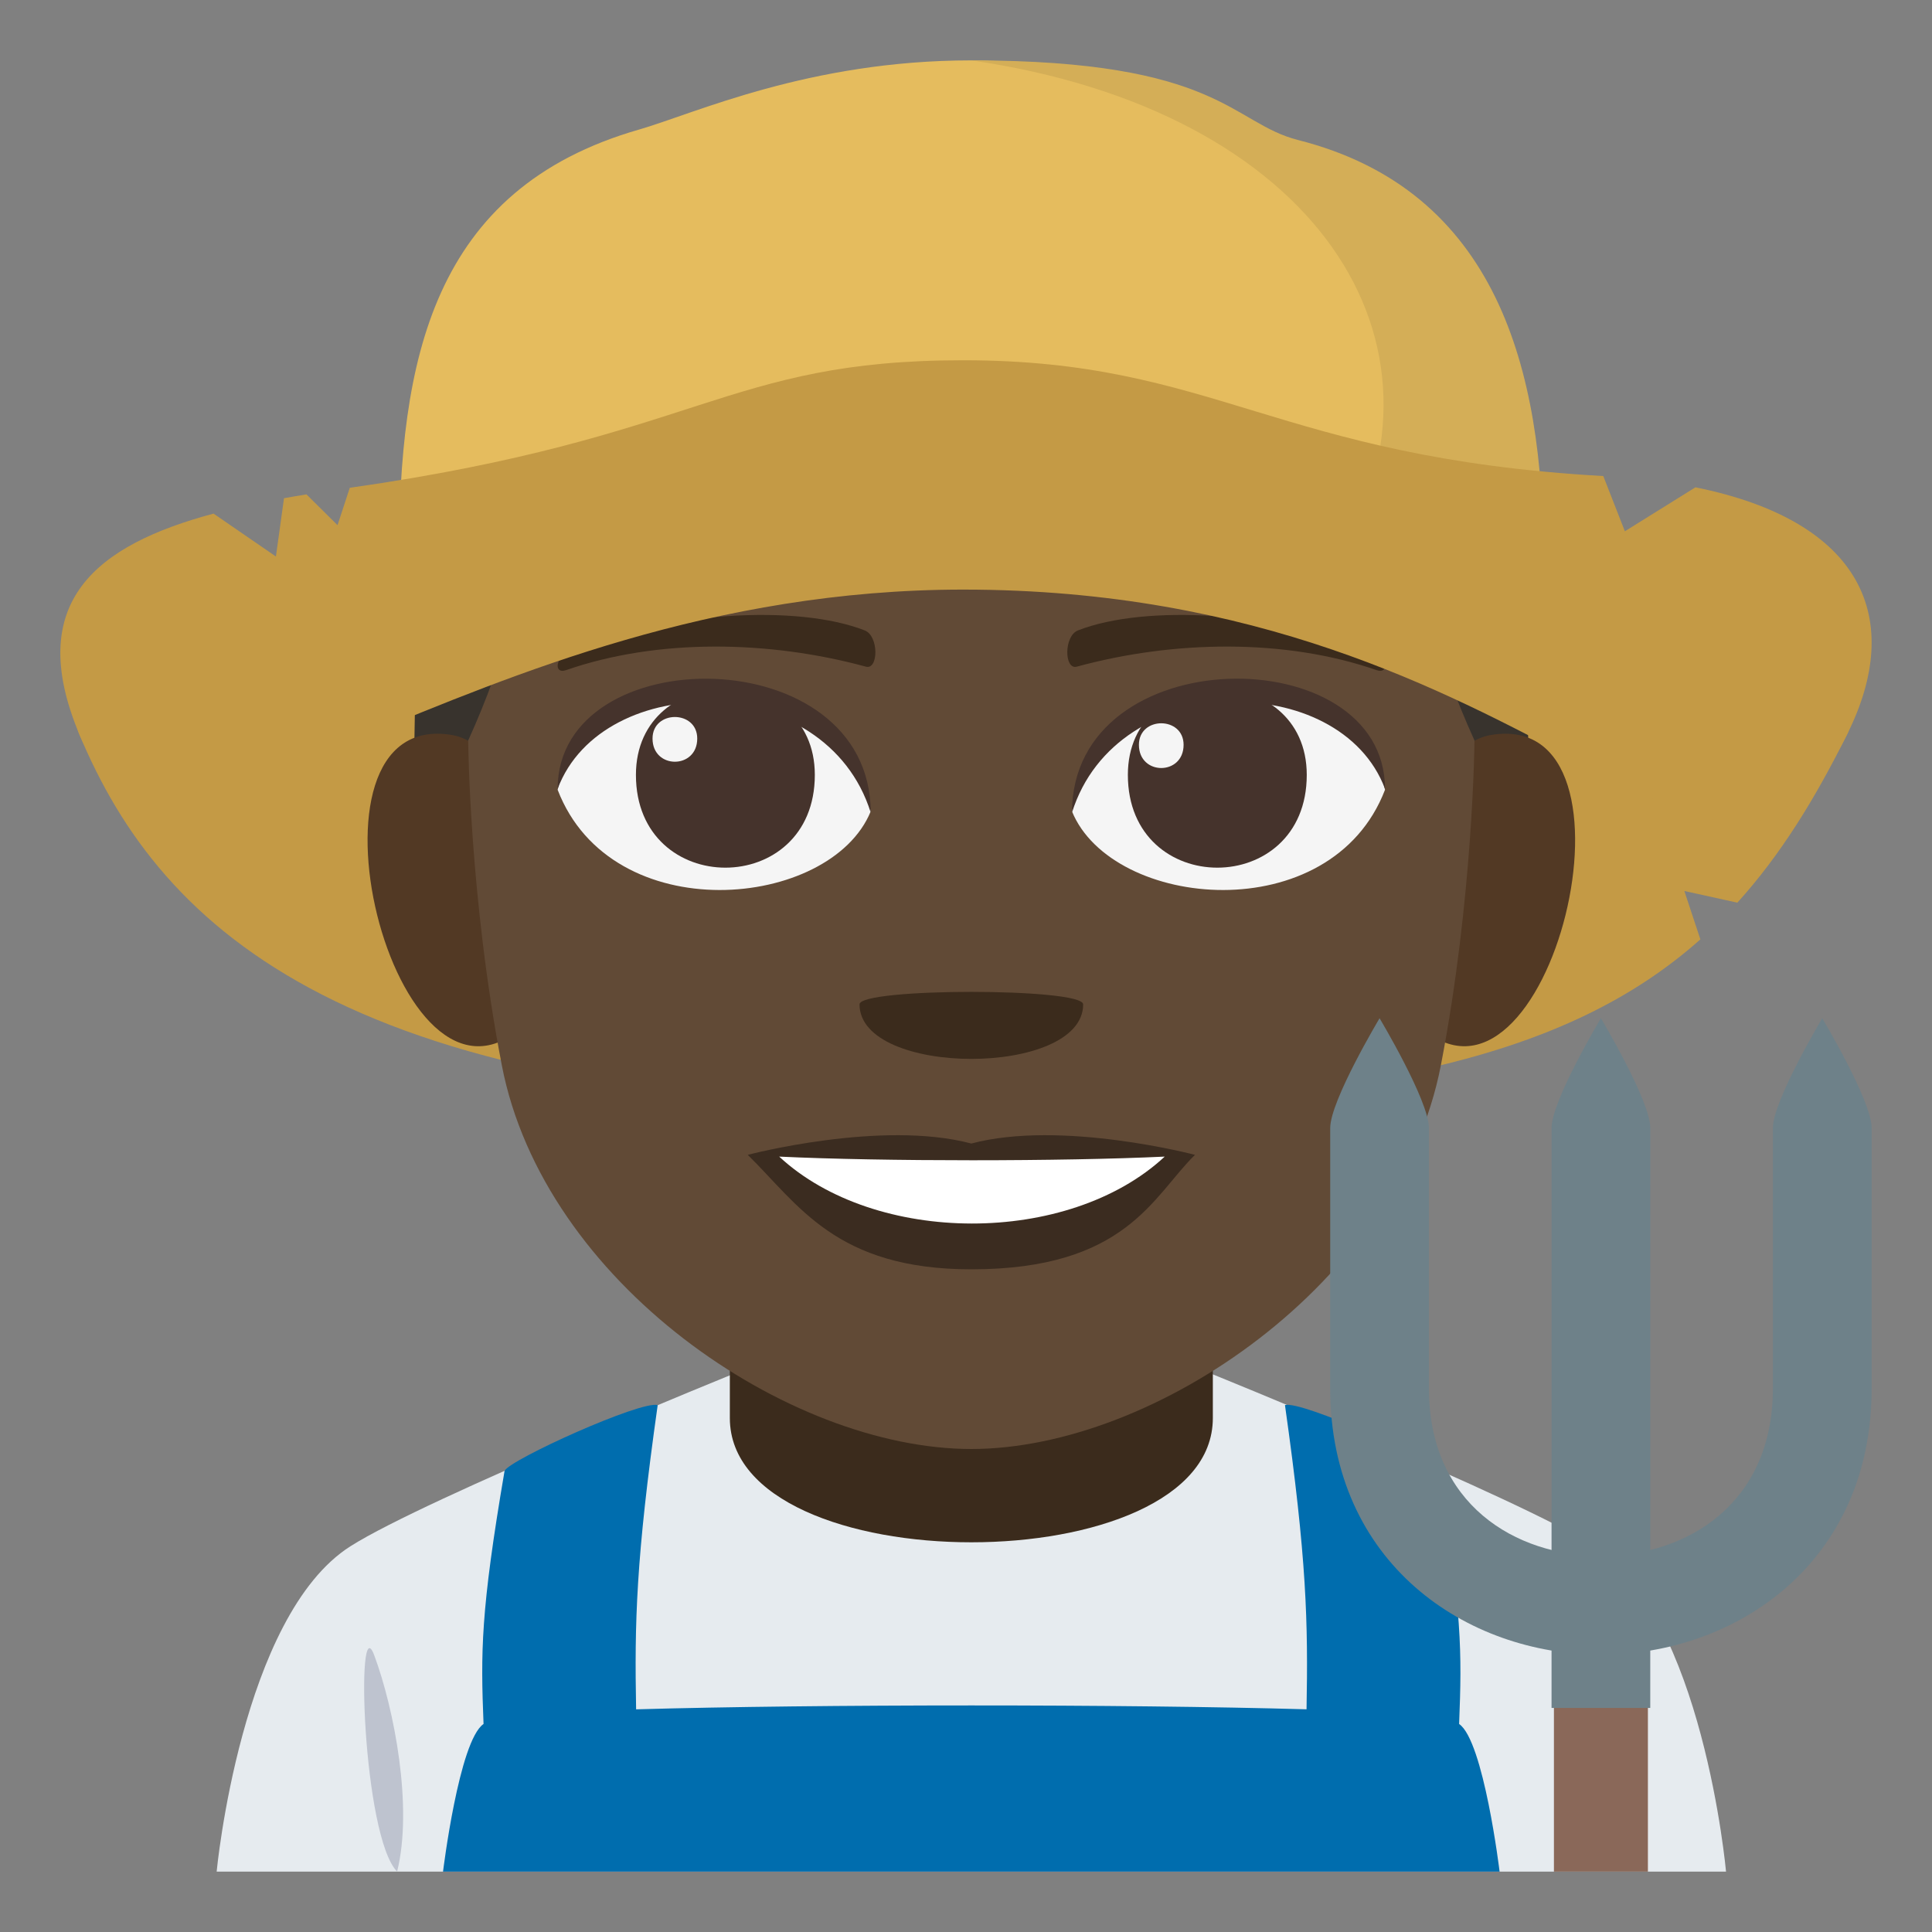 <?xml version="1.0" encoding="utf-8"?>
<!-- Generator: Adobe Illustrator 15.0.0, SVG Export Plug-In . SVG Version: 6.00 Build 0)  -->
<!DOCTYPE svg PUBLIC "-//W3C//DTD SVG 1.1//EN" "http://www.w3.org/Graphics/SVG/1.1/DTD/svg11.dtd">
<svg version="1.1" id="Layer_1" xmlns="http://www.w3.org/2000/svg" xmlns:xlink="http://www.w3.org/1999/xlink" x="0px" y="0px"
	 width="64px" height="64px" viewBox="0 0 64 64" enable-background="new 0 0 64 64" xml:space="preserve">
<rect x="0" y="0" width="64" height="64" fill="#808080" stroke="none"/>
<path fill="#C49A45" d="M61.2,24.303c-1.08,2.176-2.23,4.033-3.648,5.599l-1.756-0.387l0.531,1.603
	c-4.338,3.863-11.109,5.557-24.417,5.557c-20.322,0-26.559-5.813-29.291-12.371C0.147,18.374,63.392,19.891,61.2,24.303z"/>
<path fill="#E6EBEF" d="M11.61,51.221c2.5-1.588,12.877-5.787,12.877-5.787h15.459c0,0,10.367,4.189,12.854,5.783
	C56.415,53.531,57.177,62,57.177,62h-50C7.176,62,7.983,53.523,11.61,51.221z"/>
<path fill="#3B2B1C" d="M40.177,46.974c0-1.249,0-6.786,0-6.786h-16c0,0,0,5.454,0,6.786C24.176,52.463,40.177,52.463,40.177,46.974
	z"/>
<path fill="#BEC3CF" d="M13.155,62c0.531-2.135-0.094-5.381-0.758-7.167C11.778,53.168,12.012,60.826,13.155,62z"/>
<path fill="#006DAE" d="M48.335,57.109c0.094-2.375,0.104-3.711-0.697-8.387c-0.193-0.381-4.518-2.332-5.072-2.177
	c0.723,5.106,0.768,7.202,0.715,10.078c-6.004-0.171-16.206-0.171-22.209,0.001c-0.053-2.876-0.008-4.972,0.715-10.079
	c-0.555-0.155-4.879,1.796-5.072,2.177c-0.799,4.677-0.791,6.012-0.697,8.387C15.204,57.664,14.676,62,14.676,62h35
	C49.677,62,49.149,57.664,48.335,57.109z"/>
<path fill="#38332D" d="M32.176,3.556c-18.462,0-18.467,11.109-18.467,25h36.934C50.644,14.665,50.64,3.556,32.176,3.556z"/>
<path fill="#523924" d="M17.375,33.955c2.002-1.86,0.186-9.167-2.395-9.606C9.469,23.409,13.061,37.975,17.375,33.955z"/>
<path fill="#523924" d="M46.979,33.955c-2.001-1.86-0.185-9.167,2.396-9.606C54.884,23.409,51.294,37.973,46.979,33.955z"/>
<path fill="#614A36" d="M32.177,10.963c-19.288,0-11.517,2.234-16.667,13.565c0,0,0.037,5.195,1.115,10.769
	C18.016,42.482,26.103,48,32.177,48c6.076,0,14.162-5.518,15.552-12.703c1.078-5.573,1.115-10.769,1.115-10.769
	C43.694,13.197,51.467,10.963,32.177,10.963z"/>
<path fill="#F5F5F5" d="M45.88,26.163c-1.783,4.648-9.04,3.966-10.369,0.716C36.521,21.657,44.899,21.21,45.88,26.163z"/>
<path fill="#45332C" d="M37.362,25.669c0,4.098,5.926,4.098,5.926,0C43.288,21.865,37.362,21.865,37.362,25.669z"/>
<path fill="#45332C" d="M45.88,26.131c0-4.99-10.369-4.99-10.369,0.788C36.992,22.179,44.399,22.179,45.88,26.131z"/>
<path fill="#F5F5F5" d="M18.473,26.163c1.785,4.648,9.042,3.966,10.37,0.716C27.833,21.657,19.456,21.21,18.473,26.163z"/>
<path fill="#45332C" d="M26.992,25.669c0,4.098-5.926,4.098-5.926,0C21.066,21.865,26.992,21.865,26.992,25.669z"/>
<path fill="#45332C" d="M18.473,26.131c0-4.988,10.37-4.988,10.37,0.786C27.364,22.179,19.954,22.179,18.473,26.131z"/>
<path fill="#F5F5F5" d="M37.728,24.673c0,1.025,1.48,1.025,1.48,0C39.208,23.722,37.728,23.722,37.728,24.673z"/>
<path fill="#F5F5F5" d="M23.097,24.465c0,1.024-1.481,1.024-1.481,0C21.616,23.514,23.097,23.514,23.097,24.465z"/>
<path fill="#3B2C20" d="M32.176,37.881c-2.984-0.793-7.406,0.375-7.406,0.375c1.684,1.651,2.919,3.792,7.406,3.792
	c5.144,0,6.017-2.432,7.409-3.792C39.585,38.256,35.157,37.088,32.176,37.881z"/>
<path fill="#FFFFFF" d="M25.812,38.314c3.171,2.947,9.58,2.965,12.771,0C35.199,38.475,29.217,38.477,25.812,38.314z"/>
<path fill="#3B2B1C" d="M45.485,21.577c-3.182-1.313-7.54-1.569-9.776-0.694c-0.472,0.185-0.457,1.315-0.04,1.201
	c3.207-0.873,6.898-0.94,9.936,0.116C46.013,22.342,45.964,21.772,45.485,21.577z"/>
<path fill="#3B2B1C" d="M18.868,21.577c3.184-1.313,7.539-1.569,9.777-0.694c0.472,0.185,0.457,1.315,0.039,1.201
	c-3.207-0.873-6.898-0.94-9.935,0.116C18.34,22.342,18.39,21.772,18.868,21.577z"/>
<path fill="#3B2B1C" d="M35.881,33.271c0,2.409-7.408,2.409-7.408,0C28.473,32.719,35.881,32.719,35.881,33.271z"/>
<path fill="#E5BC5E" d="M32.174,2c-5.389,0-9.186,1.77-11.002,2.291c-6.877,1.973-7.955,7.658-7.955,14.226h37.911
	C51.128,12.221,41.954,2,32.174,2z"/>
<path fill="#D4AE57" d="M43.003,4.639C40.786,4.076,40.413,2,32.174,2c11.405,1.65,16.379,9.311,12.184,16.517h6.77
	C51.128,12.221,49.581,6.308,43.003,4.639z"/>
<path fill="#C49A45" d="M61.2,24.303c-4.34,8.742-9.814-4.772-29.29-4.772c-16.605,0-26.559,11.331-29.291,4.772
	c-1.826-4.379,0.594-6.255,4.455-7.289l2.066,1.421l0.268-1.931c0.246-0.044,0.494-0.087,0.744-0.127l1.029,1.02l0.406-1.238
	c11.639-1.662,12.424-4.225,20.322-4.225c8.34,0,10.372,3.223,21.202,3.836l0.715,1.829l2.338-1.456
	C61.728,17.268,63.085,20.508,61.2,24.303z"/>
<path fill="#6E8189" d="M53.032,54.813c-4.455,0-8.967-3.028-8.967-8.817v-8.63c0-0.903,1.635-3.635,1.635-3.635
	s1.635,2.731,1.635,3.635v8.63c0,3.832,2.863,5.547,5.697,5.547c2.836,0,5.697-1.715,5.697-5.547v-8.63
	c0-0.903,1.635-3.635,1.635-3.635s1.637,2.731,1.637,3.635v8.63C62.001,51.785,57.489,54.813,53.032,54.813z"/>
<rect x="51.476" y="55.754" fill="#8A6859" width="3.113" height="6.246"/>
<path fill="#6E8189" d="M54.669,37.366c0-0.903-1.637-3.635-1.637-3.635s-1.635,2.731-1.635,3.635v19.212h3.27L54.669,37.366z"/>
</svg>
